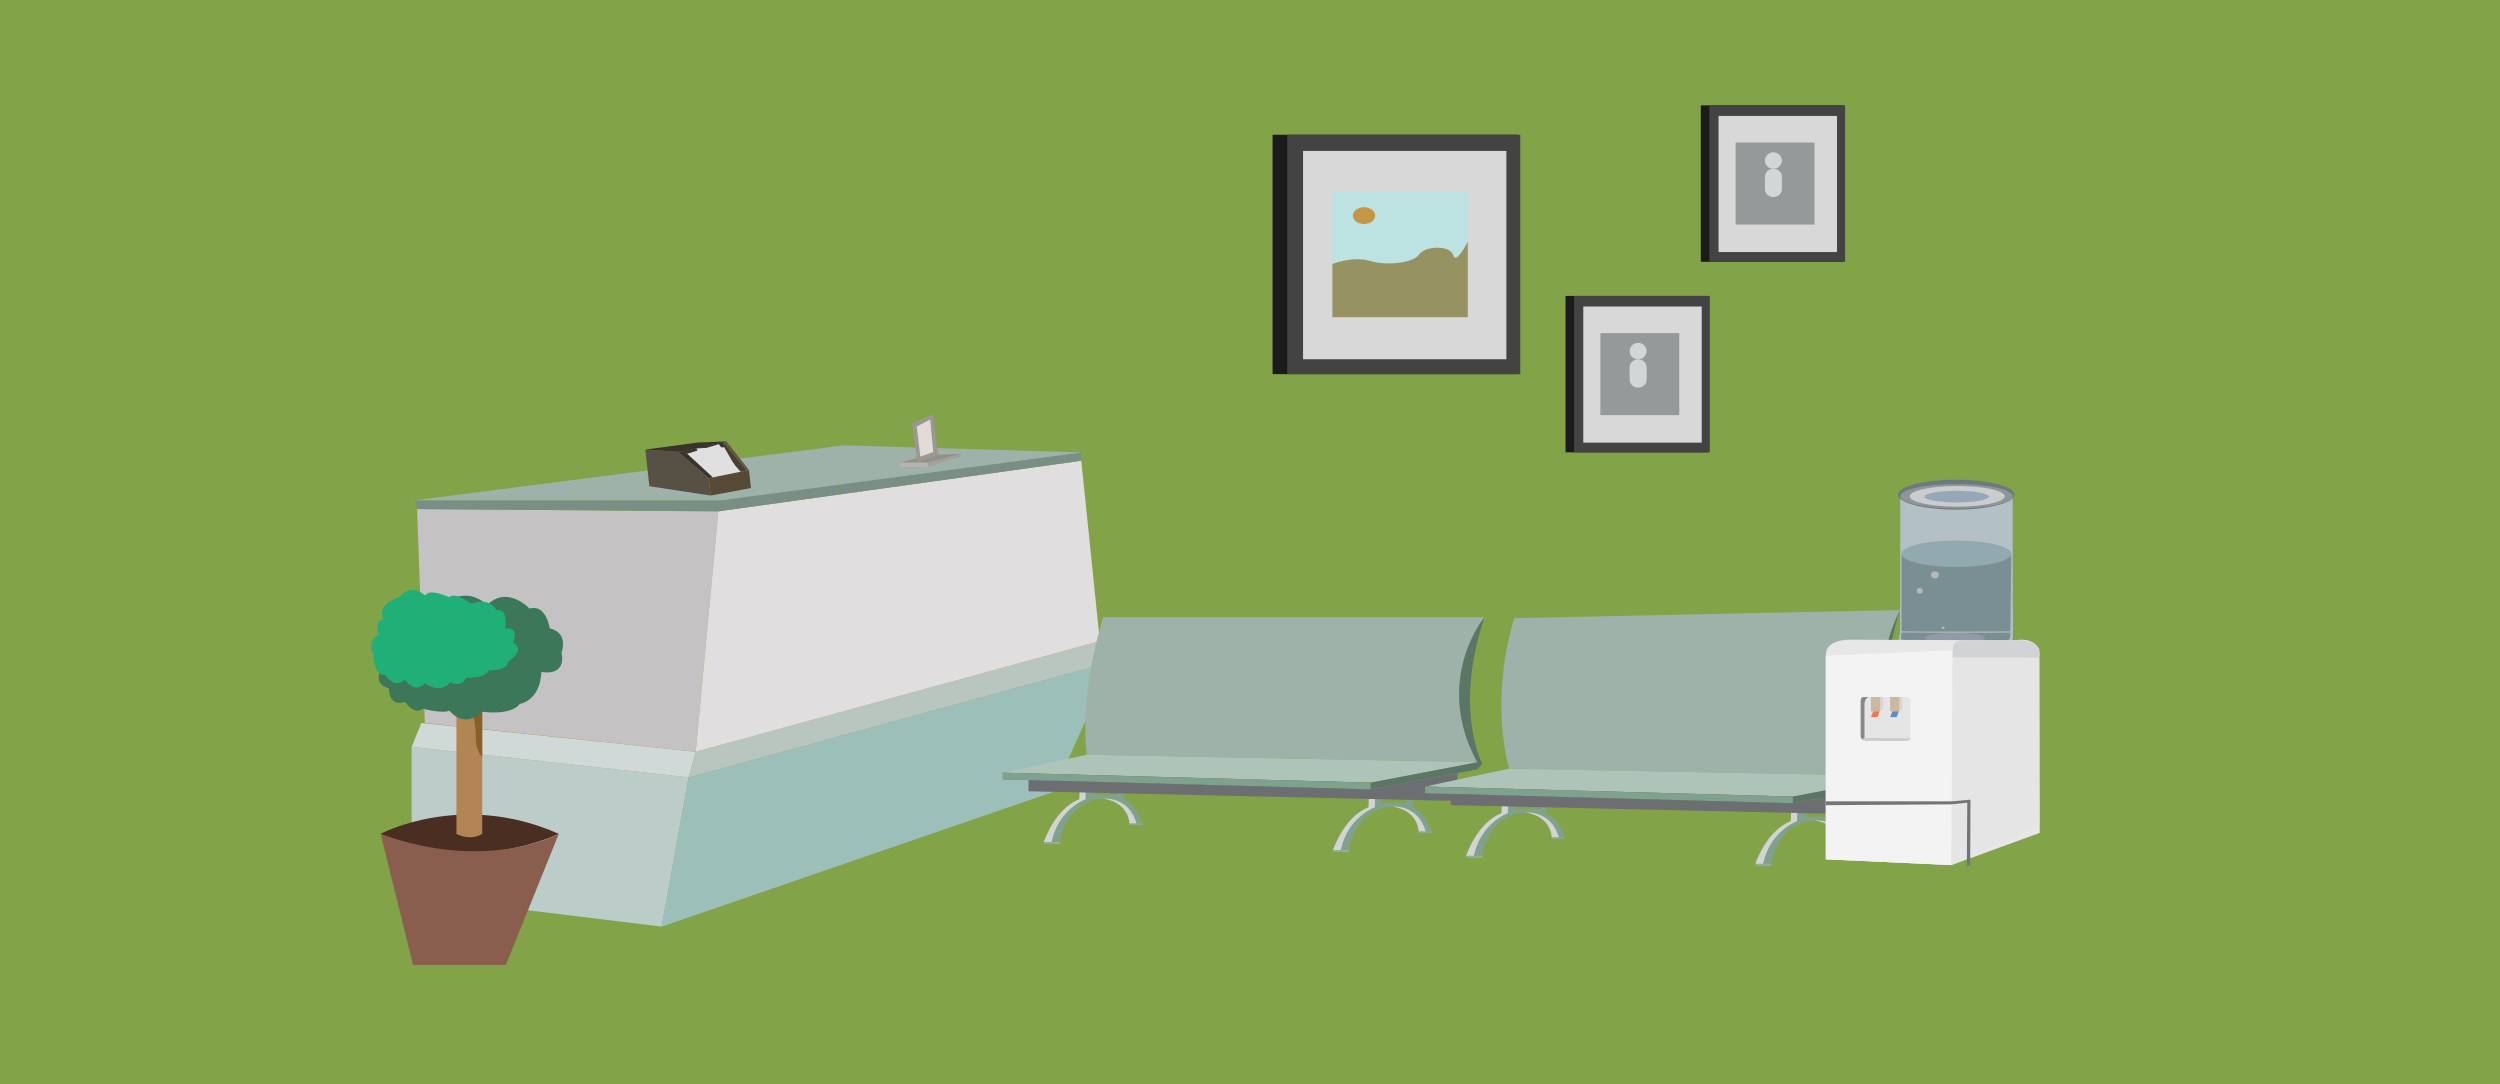 <?xml version="1.0" encoding="utf-8"?>
<!-- Generator: Adobe Illustrator 16.0.0, SVG Export Plug-In . SVG Version: 6.00 Build 0)  -->
<!DOCTYPE svg PUBLIC "-//W3C//DTD SVG 1.1//EN" "http://www.w3.org/Graphics/SVG/1.1/DTD/svg11.dtd">
<svg version="1.1" id="Layer_1" xmlns="http://www.w3.org/2000/svg" xmlns:xlink="http://www.w3.org/1999/xlink" x="0px" y="0px"
	 width="684px" height="296.64px" viewBox="0 0 684 296.64" enable-background="new 0 0 684 296.64" xml:space="preserve">
<rect x="-89" y="-70.335" fill="#83A349" width="817.333" height="395.333"/>
<g id="table">
	<polygon fill="#BCCCC8" points="181.033,253.528 112.622,245.163 112.622,204.336 188.415,212.703 	"/>
	<polygon fill="#9DBFB9" points="288.405,216.573 181.033,253.528 188.415,212.703 304.156,181.027 	"/>
	<polygon fill="#D0D8D8" points="112.622,204.336 188.415,212.703 190.358,205.683 115.303,197.808 	"/>
	<polygon fill="#B9C6C0" points="188.415,212.703 304.156,181.027 300.919,175.381 190.358,205.683 	"/>
	<polygon fill="#C4C2C2" points="116.235,197.808 114.11,139.277 196.532,139.903 190.358,205.683 	"/>
	<polygon fill="#E0DEDE" points="196.532,139.903 295.833,126.055 300.919,175.381 190.358,205.683 	"/>
	<polygon fill="#798E84" points="114.11,139.277 113.521,136.879 197.244,136.879 196.532,139.903 	"/>
	<polyline fill="#798E84" points="196.532,139.903 197.244,136.879 295.983,123.787 295.833,126.055 	"/>
	<polygon fill="#9EB2A9" points="113.521,136.879 230.867,121.842 295.983,123.787 197.244,136.879 	"/>
</g>
<g id="chair">
	<path fill="#9EB2A9" d="M301.829,168.851H406.14c0,0-12.69,21.604-1.833,39.677l-106.926-2.024
		C297.381,206.503,294.789,192.295,301.829,168.851z"/>
	<polygon fill="#AEC4B8" points="297.381,206.503 274.359,211.397 374.972,214.145 404.307,208.527 	"/>
	<polygon fill="#5B7567" points="274.359,211.397 374.972,214.145 404.307,208.527 404.307,210.484 374.972,215.977 
		274.359,213.229 	"/>
	<path fill="#5B7567" d="M406.14,168.851c0,0-14.253,17.196-1.93,39.774l0.097,1.859l1.228-1.574
		C405.534,208.91,397.641,194.366,406.14,168.851z"/>
	<polygon fill="#7FA28F" points="274.359,213.229 374.972,215.977 374.972,214.145 274.359,211.397 	"/>
	<g id="stand">
		<path fill="#7FA28F" d="M289.996,230.371c0,0,1.323-11.724,12.463-11.907c0,0,6.31-0.365,8.497,6.869h1.629
			c0,0-2.342-9.387-12.211-7.647c0,0-10.226,1.282-12.669,12.686H289.996z"/>
		<path fill="#7FA28F" d="M297.032,218.682v-3.894h2.003v2.107v0.574h6.709v-0.424l1.649,0.039v1.503
			C307.394,218.588,301.959,217.239,297.032,218.682z"/>
		<path fill="#D1D3D4" d="M297.032,214.788v3.894c0,0-7.42,2.635-9.327,11.689h-2.126c0,0,2.97-9.104,9.717-11.689l0.11-3.894
			H297.032z"/>
		<path fill="#D1D3D4" d="M301.829,218.487c0,0,7.042-0.681,9.127,6.846h-1.946C309.01,225.333,309.02,219.624,301.829,218.487z"/>
		<polygon fill="#92AD9E" points="287.705,230.371 287.705,230.941 289.951,230.941 289.996,230.371 		"/>
		<polygon fill="#92AD9E" points="285.579,230.371 287.705,230.371 287.705,230.941 285.579,230.839 		"/>
		<rect x="310.956" y="225.333" fill="#92AD9E" width="1.629" height="0.31"/>
		<rect x="309.01" y="225.333" fill="#92AD9E" width="1.946" height="0.31"/>
	</g>
	<g id="stand_1_">
		<path fill="#7FA28F" d="M369.137,232.554c0,0,1.324-11.723,12.465-11.906c0,0,6.31-0.367,8.495,6.869h1.627
			c0,0-2.339-9.388-12.208-7.648c0,0-10.226,1.282-12.666,12.686H369.137z"/>
		<path fill="#7FA28F" d="M376.174,220.867v-3.899h2.005v2.109v0.578h6.709v-1.159l1.647,0.037v2.236
			C386.535,220.77,381.103,219.421,376.174,220.867z"/>
		<path fill="#D1D3D4" d="M376.174,216.968v3.899c0,0-7.419,2.634-9.324,11.687h-2.129c0,0,2.97-9.103,9.718-11.687l0.109-3.899
			H376.174z"/>
		<path fill="#D1D3D4" d="M380.971,220.671c0,0,7.039-0.679,9.126,6.846h-1.945C388.151,227.517,388.161,221.809,380.971,220.671z"
			/>
		<polygon fill="#92AD9E" points="366.85,232.554 366.85,233.127 369.094,233.127 369.137,232.554 		"/>
		<polygon fill="#92AD9E" points="364.721,232.554 366.85,232.554 366.85,233.127 364.721,233.022 		"/>
		<rect x="390.097" y="227.517" fill="#92AD9E" width="1.627" height="0.308"/>
		<rect x="388.151" y="227.517" fill="#92AD9E" width="1.945" height="0.308"/>
	</g>
	<polygon fill="#6D6E71" points="281.402,213.423 281.402,216.494 394.697,219.06 398.756,219.06 398.756,211.524 374.972,215.977 	
		"/>
</g>
<g id="chair_1_">
	<path fill="#9EB2A9" d="M414.302,169.123l105.543-2.223c0,0-10.855,27.351,0,45.424l-106.927-2.025
		C412.918,210.299,407.262,192.568,414.302,169.123z"/>
	<polygon fill="#AEC4B8" points="412.918,210.299 389.898,215.194 490.51,217.941 519.845,212.324 	"/>
	<polygon fill="#5B7567" points="389.898,215.194 490.51,217.941 519.845,212.324 519.845,214.281 490.51,219.772 389.898,217.027 	
		"/>
	<path fill="#5B7567" d="M519.845,166.9c0,0-12.418,22.944-0.097,45.522l0.097,1.858l1.229-1.576
		C521.073,212.705,511.344,192.414,519.845,166.9z"/>
	<polygon fill="#7FA28F" points="389.898,217.027 490.51,219.772 490.51,217.941 389.898,215.194 	"/>
	<g id="stand_3_">
		<path fill="#7FA28F" d="M405.534,234.167c0,0,1.322-11.724,12.465-11.905c0,0,6.308-0.366,8.496,6.869h1.628
			c0,0-2.342-9.389-12.211-7.646c0,0-10.225,1.281-12.668,12.683H405.534z"/>
		<path fill="#7FA28F" d="M412.571,222.479v-3.896h2.003v2.108v0.576h6.709v-0.425l1.648,0.037v1.505
			C422.932,222.385,417.497,221.035,412.571,222.479z"/>
		<path fill="#D1D3D4" d="M412.571,218.583v3.896c0,0-7.42,2.635-9.327,11.688h-2.126c0,0,2.97-9.101,9.717-11.688l0.11-3.896
			H412.571z"/>
		<path fill="#D1D3D4" d="M417.368,222.285c0,0,7.041-0.681,9.127,6.846h-1.947C424.548,229.131,424.56,223.423,417.368,222.285z"/>
		<polygon fill="#92AD9E" points="403.244,234.167 403.244,234.739 405.49,234.739 405.534,234.167 		"/>
		<polygon fill="#92AD9E" points="401.118,234.167 403.244,234.167 403.244,234.739 401.118,234.637 		"/>
		<rect x="426.495" y="229.131" fill="#92AD9E" width="1.628" height="0.309"/>
		<rect x="424.548" y="229.131" fill="#92AD9E" width="1.947" height="0.309"/>
	</g>
	<g id="stand_2_">
		<path fill="#7FA28F" d="M484.677,236.351c0,0,1.322-11.722,12.464-11.906c0,0,6.309-0.366,8.496,6.868h1.628
			c0,0-2.34-9.387-12.211-7.646c0,0-10.224,1.281-12.666,12.685H484.677z"/>
		<path fill="#7FA28F" d="M491.711,224.665v-3.898h2.006v2.108v0.576h6.71v-1.158l1.646,0.039v2.235
			C502.073,224.567,496.641,223.218,491.711,224.665z"/>
		<path fill="#D1D3D4" d="M491.711,220.767v3.898c0,0-7.418,2.634-9.323,11.686h-2.127c0,0,2.968-9.103,9.716-11.686l0.109-3.898
			H491.711z"/>
		<path fill="#D1D3D4" d="M496.509,224.467c0,0,7.041-0.679,9.128,6.846h-1.947C503.689,231.313,503.7,225.605,496.509,224.467z"/>
		<polygon fill="#92AD9E" points="482.388,236.351 482.388,236.923 484.634,236.923 484.677,236.351 		"/>
		<polygon fill="#92AD9E" points="480.261,236.351 482.388,236.351 482.388,236.923 480.261,236.819 		"/>
		<rect x="505.637" y="231.313" fill="#92AD9E" width="1.628" height="0.31"/>
		<rect x="503.689" y="231.313" fill="#92AD9E" width="1.947" height="0.31"/>
	</g>
	<polygon fill="#6D6E71" points="396.939,217.219 396.939,220.293 510.237,222.857 514.295,222.857 514.295,215.32 490.51,219.772 	
		"/>
</g>
<g id="plant">
	<path fill="#4A2E22" d="M104.126,228.146c0,0,22.093-11.873,48.757,0C152.883,228.146,128.505,240.021,104.126,228.146z"/>
	<path fill="#8A5E4E" d="M104.126,228.146l8.889,35.858h25.394l14.475-35.858C152.883,228.146,133.33,238.855,104.126,228.146z"/>
	<path fill="#B38454" d="M124.886,228.146c0,0,3.619,2.092,7.047,0v-38.939h-7.047V228.146z"/>
	<path fill="#896025" d="M128.411,189.207h3.522v17.813c0,0-1.81-1.223-1.761-5.413c0,0,0.047-6.286-1.667-6.635
		C128.505,194.972,126.41,193.574,128.411,189.207z"/>
	<path fill="#3B7758" d="M106.412,188.316c0,0-0.19,5.221,4.381,3.729c0,0,2.476,3.729,4.952,1.866c0,0,5.333,1.417,7.237,0.521
		c0,0,3.809,5.216,8.951,0.298c0,0,7.808,1.181,10.285-2.149c0,0,5.523-0.72,5.904-8.738c0,0,6.856,1.514,5.523-5.303
		c0,0,2.095-5.324-3.237-6.631c0,0-0.952-6.712-5.523-5.406c0,0-6.094-6.525-11.617-0.933c0,0-4.191-4.661-10.094-1.489
		c0,0-4.952-4.104-8,1.489c0,0-5.523-3.169-7.428,2.425c0,0-4.38,0.932-3.619,5.405c0,0-3.035,2.822-0.088,5.14
		c0,0-2.196,3.999,0.088,4.929C104.126,183.468,102.032,187.197,106.412,188.316z"/>
	<path fill="#1FAF77" d="M109.252,163.41c0,0-6.39,1.766-4.374,6.022c0,0-2.691,0.293-1.176,4.112c0,0-3.531,1.612-1.514,5.578
		c0,0-0.117,5.676,3.222,5.574c0,0,2.665,4.117,5.358,1.18c0,0,2.354,4.168,5.55,1.059c0,0,4.037,3.2,6.895-0.323
		c0,0,2.69,1.761,4.373-1.176c0,0,5.046,0.295,6.224-2.055c0,0,4.875,0.294,5.214-2.351c0,0,5.043-3.19,1.343-5.193
		c0,0,2.026-4.585-2.188-3.83c0,0,1.178-5.657-2.355-5.07c0,0-1.681-3.673-6.894-1.764c0,0-4.541-3.377-6.057-1.765
		c0,0-5.38-2.638-6.558-0.435C116.317,162.975,112.784,159.154,109.252,163.41z"/>
</g>
<g id="water_docter">
	<g id="water_tank">
		<path fill="#B3C1C6" d="M519.92,135.776v37.345c0,0,13.053,7.579,30.761,0v-37.345
			C550.683,135.776,536.604,128.366,519.92,135.776z"/>
		<ellipse fill="#6A7A7E" cx="535.207" cy="135.342" rx="15.939" ry="4.095"/>
		<path fill="#B3C1C6" d="M550.683,173.121c0,0,0.558,3.137-1.865,3.37l-27.124-0.025c0,0-2.983,0.086-1.771-3.345v-6.816h30.761
			V173.121L550.683,173.121z"/>
		<ellipse fill="#909599" cx="535.3" cy="135.775" rx="15.383" ry="3.344"/>
		<ellipse fill="#CACCCD" cx="535.488" cy="135.786" rx="13.005" ry="2.826"/>
		<path fill="#7A8F94" d="M520.248,151.506v19.892v1.899c0,0-0.771,2.534,1.257,2.724h26.985c0,0,1.538-0.698,1.538-2.224
			l0.276-22.291H520.248z"/>
		<ellipse fill="#8E9BA8" cx="534.848" cy="174.571" rx="8.153" ry="1.449"/>
		<path fill="#B6B7B7" d="M519.92,173.053c0,0,25.075,0.176,30.761,0v-0.307c0,0-29.362,0.152-30.761-0.064V173.053z"/>
		<ellipse fill="#94A8B9" cx="535.347" cy="135.88" rx="8.811" ry="1.588"/>
		<path fill="#90AAAF" d="M550.308,151.506c0,1.999-6.821,3.621-15.123,3.621s-14.937-1.621-14.937-3.621
			c0-2.002,6.635-3.621,14.937-3.621C543.485,147.885,550.308,149.506,550.308,151.506z"/>
		<ellipse fill="#B6B7B7" cx="525.233" cy="161.658" rx="0.839" ry="0.773"/>
		<ellipse fill="#B6B7B7" cx="529.382" cy="157.286" rx="1.071" ry="0.974"/>
		<ellipse fill="#B6B7B7" cx="531.619" cy="171.73" rx="0.42" ry="0.333"/>
	</g>
	<g id="cleaner">
		<path fill="#E7E7E7" d="M499.551,235.104l34.343,1.579l24.177-8.804l-0.121-50.132c0,0-1.247-3.495-6.556-2.566l-45.604-0.155
			c0,0-6.241-0.076-6.241,4.121C499.549,183.347,499.551,235.104,499.551,235.104z"/>
		<polygon fill="#E5E5E5" points="499.551,179.38 534.198,179.846 557.949,180.081 557.949,225.543 533.894,236.684 
			499.551,235.104 		"/>
		<polygon fill="#F3F3F3" points="499.551,179.38 534.207,177.932 533.894,236.684 499.551,235.104 		"/>
		<polyline fill="#737474" points="499.551,219.25 533.987,219.25 539.114,218.782 539.05,236.636 538.119,236.976 538.254,219.6 
			533.984,220.067 499.551,220.298 		"/>
		<path fill="#D2D3D4" d="M557.949,179.924c0,0,1.533-4.787-6.335-4.774c-7.868,0.012-0.221,0.032-0.221,0.032h-13.661
			c0,0-3.378-0.348-3.381,1.981l-0.153,2.683L557.949,179.924z"/>
		<path fill="#E5E5E5" d="M509.929,190.688h11.475c0,0,1.326,0.059,1.326,0.933v10.258c0,0,0.153,0.813-1.326,0.813
			c-1.483,0-10.146,0-10.146,0s-2.107,0.234-2.186-1.334v-9.562C509.071,191.796,508.992,190.688,509.929,190.688z"/>
		<path fill="#898888" d="M511.139,190.688c0,0-1.053,0.671-1.014,2.013v9.209l-0.562,0.416c0,0-0.463-0.269-0.479-0.834v-9.522
			c0,0-0.158-1.084,0.704-1.271L511.139,190.688z"/>
		<path fill="#CCCBCA" d="M510.125,201.91l12.605,0.084c0,0,0,0.615-1.095,0.715h-10.822c0,0-0.871,0-1.25-0.384L510.125,201.91z"/>
		<rect x="511.876" y="190.688" fill="#CCB7A3" width="2.614" height="3.922"/>
		<polygon fill="#D9D6D4" points="515.228,190.688 515.228,194.035 514.49,194.61 514.49,190.688 		"/>
		<polygon fill="#F47752" points="512.517,194.61 514.277,194.61 513.659,196.211 511.876,196.211 		"/>
		<rect x="517.138" y="190.688" fill="#CCB7A3" width="2.612" height="3.922"/>
		<polygon fill="#D9D6D4" points="520.49,190.688 520.49,194.035 519.75,194.61 519.75,190.688 		"/>
		<polygon fill="#608BC7" points="517.781,194.61 519.54,194.61 518.921,196.211 517.138,196.211 		"/>
		<path fill="#AFADAE" d="M529.934,179.789"/>
	</g>
</g>
<g id="tissue">
	<polygon fill="#565144" points="176.546,122.985 177.666,133.035 194.424,135.583 193.895,130.843 185.536,123.623 	"/>
	<polygon fill="#605847" points="197.8,120.867 204.308,128.718 204.916,128.594 198.749,120.772 	"/>
	<polyline fill="#494034" points="197.8,120.867 197.958,123.68 202.613,129.063 204.308,128.718 	"/>
	<path fill="#494034" d="M176.546,122.985"/>
	<path fill="#494034" d="M176.546,122.985"/>
	<polygon fill="#38342C" points="187.151,123.462 188.352,124.464 198.231,123.124 197.808,120.938 	"/>
	<path fill="#E0E0E0" d="M190.509,122.68l7.624-0.313c0,0,3.594,6.322,3.993,6.745c0.398,0.424-7.079,1.495-7.079,1.495
		L190.509,122.68z"/>
	<path fill="#E0E0E0" d="M187.993,124.133l8.683-2.61c0,0,5.118,7.064,5.937,7.54c0.819,0.477-7.525,1.916-7.525,1.916l-7.083-6.739
		"/>
	<polygon fill="#564A37" points="193.895,130.843 204.916,128.594 205.465,133.524 194.424,135.583 	"/>
	<polygon fill="#38342C" points="185.536,123.623 187.25,123.452 195.046,130.607 193.895,130.843 	"/>
	<polygon fill="#38342C" points="176.546,122.985 185.536,123.623 187.25,123.452 198.815,120.766 190.82,121.082 	"/>
</g>
<g id="frame">
	<polygon fill="#968F83" points="246.285,126.581 253.812,126.581 263.01,124.153 253.881,124.51 	"/>
	<polygon fill="#B7B4B0" points="246.39,126.581 246.39,127.724 253.881,127.724 253.812,126.581 	"/>
	<polygon fill="#A49F9A" points="263.01,124.153 263.01,124.831 253.881,127.724 253.812,126.581 	"/>
	<polygon fill="#9A9794" points="249.491,115.795 255.345,113.366 256.668,124.725 251.024,126.367 	"/>
	<polygon fill="#E0DCD5" points="250.832,116.689 254.499,114.795 255.328,123.656 251.793,124.938 	"/>
</g>
<g id="photos">
	<g>
		<rect x="348.174" y="36.866" fill="#1B1B1C" width="66.925" height="65.498"/>
		<rect x="352.186" y="36.866" fill="#434343" width="63.76" height="65.498"/>
		<rect x="356.514" y="41.292" fill="#D8D8D8" width="55.629" height="57.001"/>
		<rect x="364.535" y="52.445" fill="#BCE2E1" width="37.053" height="34.341"/>
		<path fill="#969262" d="M364.535,72.271c0,0,5.384-2.301,10.24-0.884c4.855,1.416,12.032,0.531,13.512-1.771
			c1.478-2.301,8.442-2.654,9.288,0.177c0.845,2.833,4.013-3.717,4.013-3.717v20.711h-37.053V72.271z"/>
		<ellipse fill="#C39648" cx="373.191" cy="58.994" rx="3.062" ry="2.301"/>
	</g>
	<g>
		<rect x="465.342" y="28.823" fill="#1B1B1C" width="38.982" height="42.798"/>
		<rect x="467.677" y="28.823" fill="#434343" width="37.139" height="42.798"/>
		<rect x="470.199" y="31.714" fill="#D8D8D8" width="32.402" height="37.246"/>
		<rect x="474.871" y="39.001" fill="#959999" width="21.581" height="22.439"/>
		<ellipse fill="#D2D6D6" cx="485.201" cy="43.917" rx="2.32" ry="2.256"/>
		<path fill="#D2D6D6" d="M487.521,51.735c0,1.207-1.038,2.183-2.32,2.183l0,0c-1.282,0-2.319-0.977-2.319-2.183v-3.378
			c0-1.207,1.037-2.184,2.319-2.184l0,0c1.282,0,2.32,0.977,2.32,2.184V51.735z"/>
	</g>
	<g>
		<rect x="428.335" y="80.966" fill="#1B1B1C" width="38.979" height="42.797"/>
		<rect x="430.667" y="80.966" fill="#434343" width="37.138" height="42.797"/>
		<rect x="433.188" y="83.857" fill="#D8D8D8" width="32.403" height="37.246"/>
		<rect x="437.864" y="91.145" fill="#959999" width="21.581" height="22.44"/>
		<ellipse fill="#D2D6D6" cx="448.192" cy="96.06" rx="2.321" ry="2.256"/>
		<path fill="#D2D6D6" d="M450.514,103.878c0,1.206-1.039,2.183-2.32,2.183l0,0c-1.281,0-2.322-0.977-2.322-2.183V100.5
			c0-1.207,1.041-2.184,2.322-2.184l0,0c1.281,0,2.32,0.978,2.32,2.184V103.878z"/>
	</g>
</g>
</svg>
